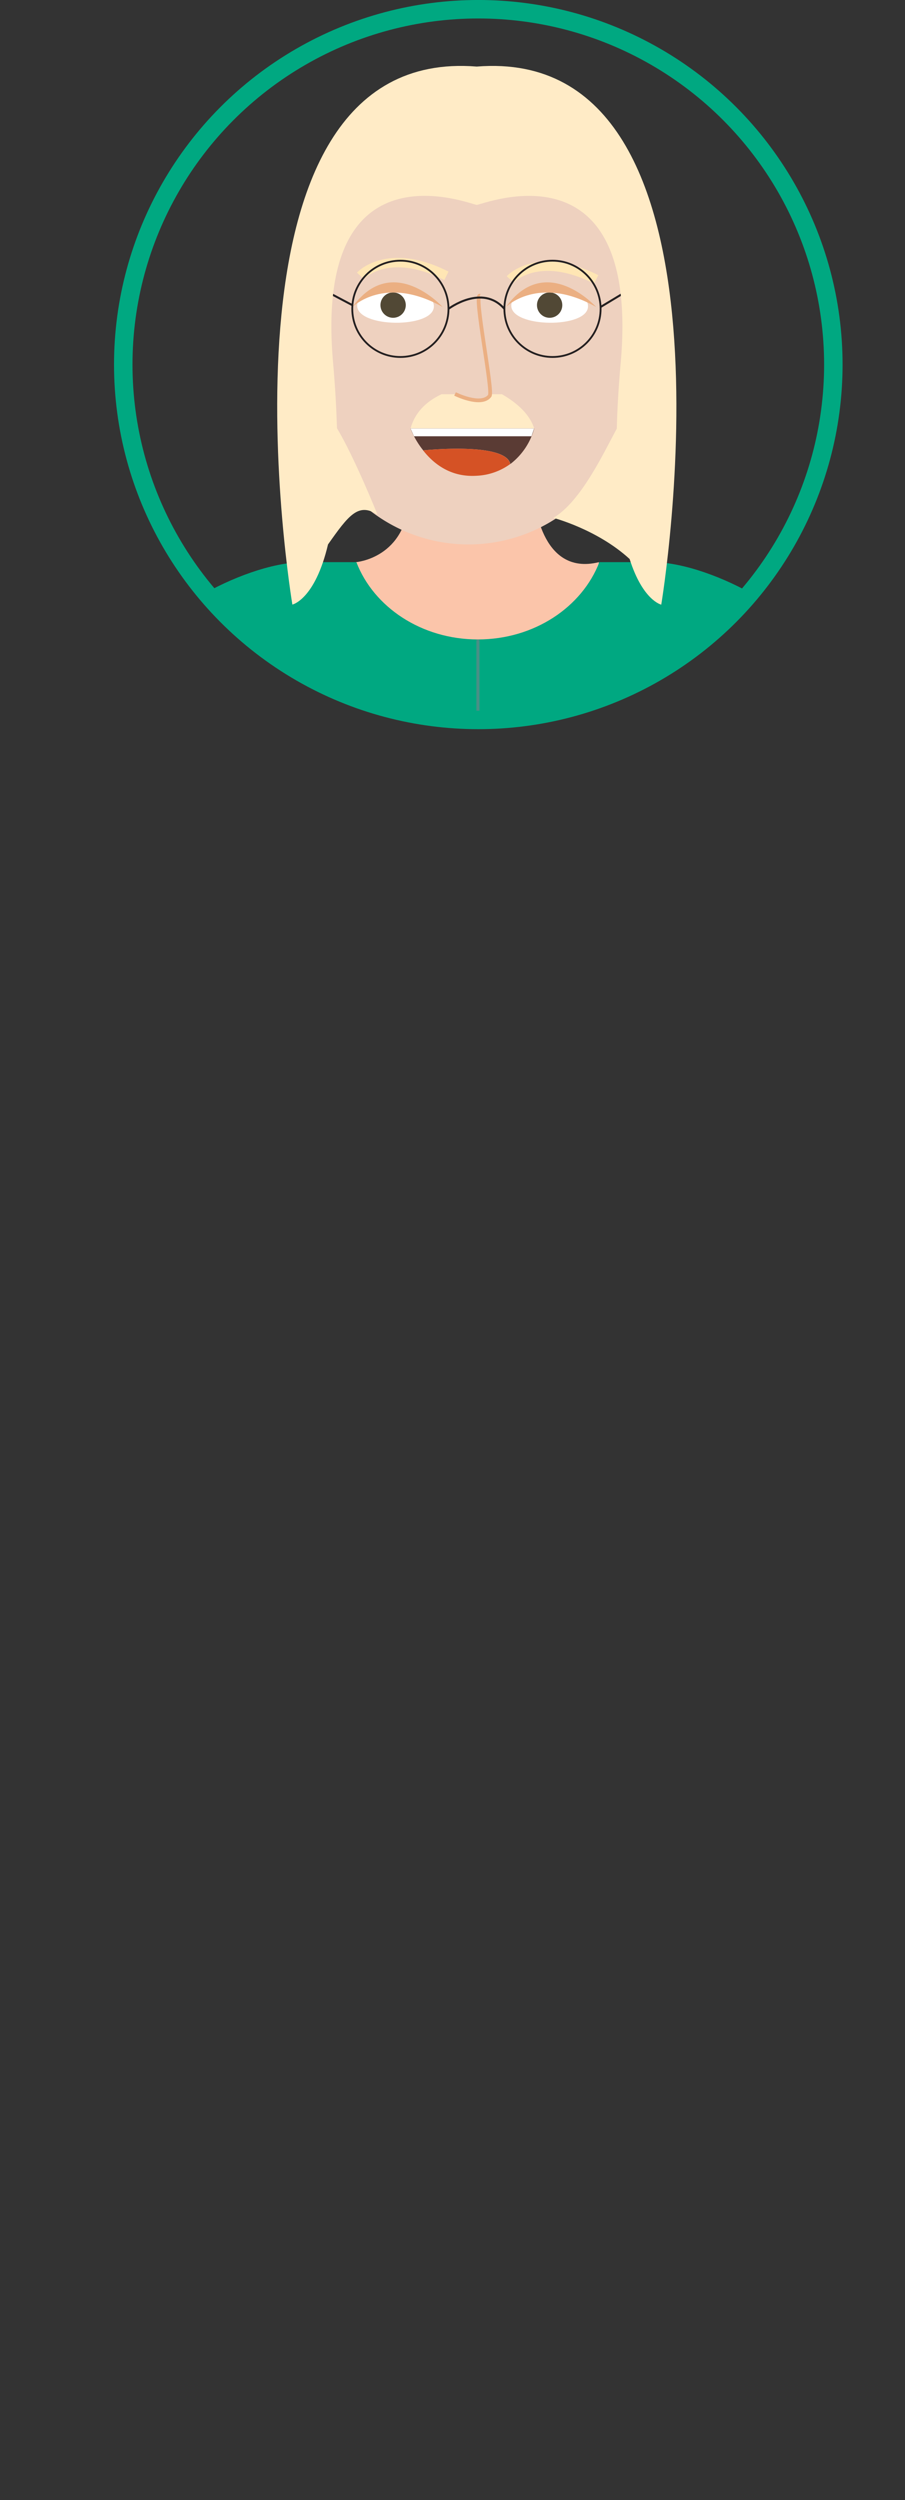 <svg xmlns="http://www.w3.org/2000/svg" xmlns:xlink="http://www.w3.org/1999/xlink" viewBox="0 0 277.84 766.86"><rect x="0" y="0" width="277.84" height="766.86" fill="#333333" stroke="none"/><defs><style>.cls-1,.cls-20,.cls-21{fill:none;}.cls-1{stroke:#00a881;stroke-width:5.67px;}.cls-1,.cls-16,.cls-17,.cls-20,.cls-21,.cls-7{stroke-miterlimit:10;}.cls-2{clip-path:url(#clip-path);}.cls-3{fill:#dce6e0;}.cls-4{fill:#fbc5aa;}.cls-5{fill:#d8dcec;}.cls-6,.cls-7{fill:#00a881;}.cls-7{stroke:#489086;stroke-width:0.95px;}.cls-8{fill:#007dac;}.cls-16,.cls-17,.cls-9{fill:#eed1bf;}.cls-10{fill:#44515c;}.cls-11{fill:#489086;}.cls-12{fill:#fff;}.cls-13{fill:#514835;}.cls-14{fill:#ebaf82;}.cls-15{fill:#ffebc6;}.cls-16{stroke:#ebaf82;stroke-width:1.15px;}.cls-17{stroke:#ffe6b4;stroke-width:2.89px;}.cls-18{fill:#5a3b34;}.cls-19{fill:#d55225;}.cls-20,.cls-21{stroke:#231f20;}.cls-20{stroke-width:0.62px;}.cls-21{stroke-width:0.56px;}</style><clipPath id="clip-path" transform="translate(35.01)"><circle class="cls-1" cx="111.83" cy="111.83" r="109"/></clipPath></defs><g id="Layer_2" data-name="Layer 2"><g id="Avatar"><g class="cls-2"><ellipse class="cls-3" cx="138.92" cy="751.03" rx="138.92" ry="15.83"/><path class="cls-4" d="M74.27,172.43s15.63-1.17,16.35-20H129s1.57,24.55,19.87,20l-1.65,14.1-37.39,14.89-32.48-8.71L69.43,177Z" transform="translate(35.01)"/><path class="cls-5" d="M224.18,383.93l-48.77-2.13v-157s11.27-65,28.6-29.73Q218.41,293.83,224.18,383.93Z" transform="translate(35.01)"/><path class="cls-5" d="M-.74,383.93,48,381.8v-157s-11.27-65-28.6-29.73Q5,293.83-.74,383.93Z" transform="translate(35.01)"/><path class="cls-6" d="M165.25,172.43H149c-5.32,13.79-20,23.71-37.3,23.71s-32-9.92-37.3-23.71H58.19c-19.65,0-51.49,20.14-38.63,21.59,5.41.61,12.11,8.26,18.35,27.51V394.39H185.52V221.53c6.25-19.25,12.95-26.9,18.36-27.51C216.74,192.57,184.89,172.43,165.25,172.43Z" transform="translate(35.01)"/><line class="cls-7" x1="146.73" y1="394.39" x2="146.73" y2="196.14"/><rect class="cls-8" x="72.92" y="394.39" width="147.48" height="49.8"/><polygon class="cls-8" points="146.73 443.83 122.34 729.32 94.45 729.32 72.92 443.83 146.73 443.83"/><polygon class="cls-8" points="220.4 443.83 196.14 729.32 168.41 729.32 146.99 443.83 220.4 443.83"/><path class="cls-9" d="M13.59,383.27S8.07,426.83,37.91,431.2v-49Z" transform="translate(35.01)"/><path class="cls-9" d="M209.72,383.33s5.52,43.56-24.32,47.93v-49Z" transform="translate(35.01)"/><path class="cls-10" d="M133.4,729.32v21.54h72.08s9.51-21.59-34-17.55c0,0-10.59-1.88-9.27-14.22" transform="translate(35.01)"/><path class="cls-10" d="M87.22,729.32v21.54H15.15s-9.51-21.59,34-17.55c0,0,10.6-1.88,9.28-14.22" transform="translate(35.01)"/><circle class="cls-11" cx="159.1" cy="232.63" r="3.72"/><circle class="cls-11" cx="134.74" cy="232.63" r="3.72"/><circle class="cls-11" cx="159.1" cy="260.68" r="3.72"/><circle class="cls-11" cx="134.74" cy="260.68" r="3.72"/><circle class="cls-11" cx="159.1" cy="288.72" r="3.72"/><circle class="cls-11" cx="134.74" cy="288.72" r="3.72"/><circle class="cls-11" cx="159.1" cy="316.76" r="3.72"/><circle class="cls-11" cx="134.74" cy="316.76" r="3.72"/><circle class="cls-11" cx="159.1" cy="344.8" r="3.72"/><circle class="cls-11" cx="134.74" cy="344.8" r="3.72"/><path class="cls-9" d="M61.5,85.94s-11.49-3.22-8.15,14S61.5,127.8,61.5,127.8Z" transform="translate(35.01)"/><path class="cls-9" d="M139,38.33h9.66a44.43,44.43,0,0,1,44.43,44.43v35A49.26,49.26,0,0,1,143.85,167h0a49.26,49.26,0,0,1-49.26-49.26v-35A44.43,44.43,0,0,1,139,38.33Z"/><path class="cls-12" d="M98.19,94c.09-7.57-23.45-7.86-23.54-.28C74.57,100.57,98.11,100.85,98.19,94Z" transform="translate(35.01)"/><path class="cls-12" d="M145.51,94c.09-7.57-23.45-7.86-23.55-.28C121.88,100.57,145.42,100.85,145.51,94Z" transform="translate(35.01)"/><circle class="cls-13" cx="120.69" cy="93.59" r="3.89"/><circle class="cls-13" cx="168.74" cy="93.59" r="3.89"/><path class="cls-14" d="M73.19,94.17s10-10,27.69,0C100.88,94.17,85.5,77.15,73.19,94.17Z" transform="translate(35.01)"/><path class="cls-14" d="M120.32,94.17s10-10,27.7,0C148,94.17,132.63,77.15,120.32,94.17Z" transform="translate(35.01)"/><path class="cls-15" d="M100.52,120.93c-5.25,2.49-8.27,6.06-9.49,10.5H129c-1.31-4.07-4.76-7.52-9.89-10.5Z" transform="translate(35.01)"/><path class="cls-16" d="M104.69,120.84s8,4,10.64.58c1.13-1.49-5-31.36-3-30.73" transform="translate(35.01)"/><path class="cls-17" d="M75.64,84.6s8.32-9.13,26.4,0" transform="translate(35.01)"/><path class="cls-17" d="M121.62,85.7s8.32-9.12,26.4,0" transform="translate(35.01)"/><path class="cls-18" d="M129,131.43a20.58,20.58,0,0,1-7.34,10.91c-1.39-6.86-26.65-4.2-26.74-4.19A26.59,26.59,0,0,1,91,131.43Z" transform="translate(35.01)"/><path class="cls-19" d="M121.62,142.34h0a19,19,0,0,1-10.44,3.6c-7.92.47-13.15-3.77-16.29-7.79C95,138.14,120.23,135.48,121.62,142.34Z" transform="translate(35.01)"/><polygon class="cls-18" points="129.89 138.15 129.89 138.15 129.89 138.15 129.89 138.15"/><path class="cls-9" d="M157.23,87.34s10.71-3,7.59,13.06-7.59,26-7.59,26Z" transform="translate(35.01)"/><polygon class="cls-12" points="126.03 131.43 127.11 133.82 163.16 133.82 163.97 131.43 126.03 131.43"/><path class="cls-20" d="M102.68,94.73s10.32-7.8,17.16,0" transform="translate(35.01)"/><line class="cls-20" x1="97.4" y1="87.91" x2="108.15" y2="93.59"/><line class="cls-20" x1="195.14" y1="87.69" x2="184.39" y2="94.16"/><circle class="cls-21" cx="122.92" cy="94.73" r="14.77"/><circle class="cls-21" cx="169.62" cy="94.73" r="14.77"/><path class="cls-15" d="M168,185.47s-5.66-1.24-9.71-14c-9.94-9.12-23.41-12.62-23.41-12.62,8.48-5,15.47-20,19.47-27.38.15-6,.53-12.66,1.19-20.06,6.11-68.52-42.12-48.7-44.17-48.56h0c-2-.14-50.22-20-44.11,48.56.65,7.35,1,14,1.19,19.94,5.47,9.14,12.43,26.5,12.43,26.5C75,154.06,72,158.06,65.69,167c-4,16.94-10.94,18.45-10.94,18.45S26,13.55,111.35,20.42C196.72,13.56,168,185.47,168,185.47Z" transform="translate(35.01)"/></g><circle class="cls-1" cx="146.84" cy="111.83" r="109"/></g></g></svg>